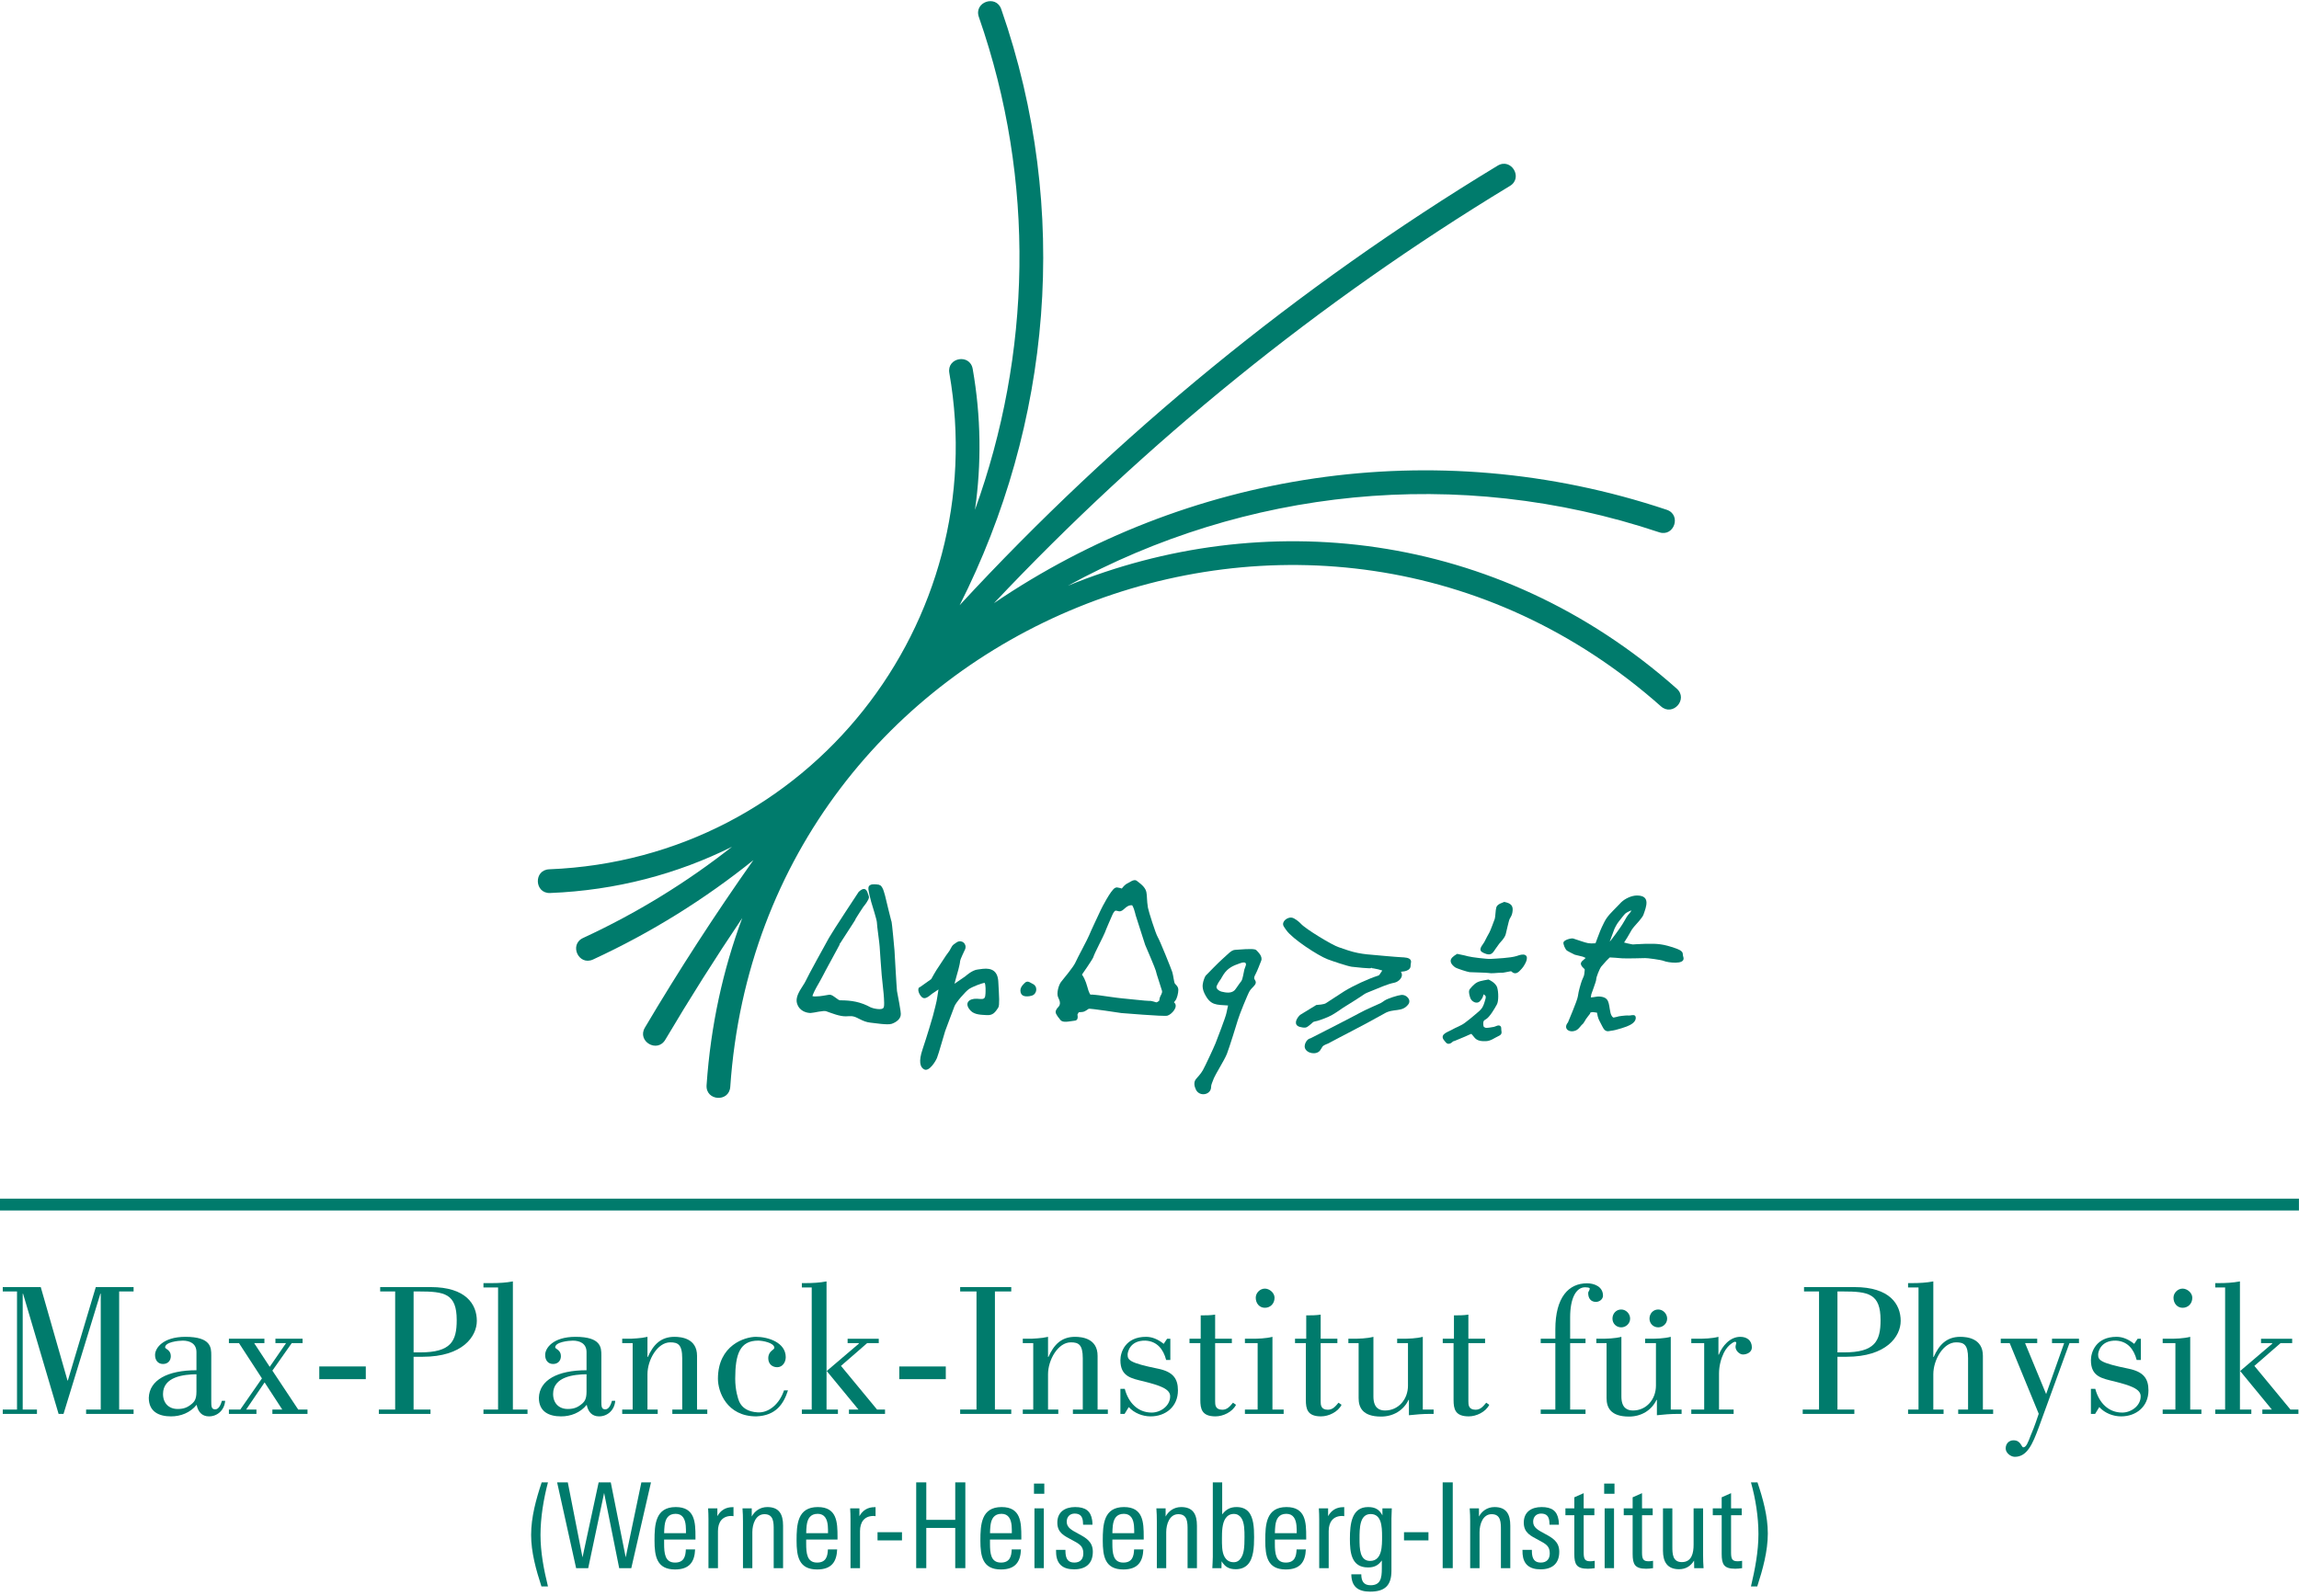 <?xml version="1.0" encoding="UTF-8" standalone="no"?>
<!-- Created with Inkscape (http://www.inkscape.org/) -->

<svg
   xmlns:dc="http://purl.org/dc/elements/1.1/"
   xmlns:cc="http://creativecommons.org/ns#"
   xmlns:rdf="http://www.w3.org/1999/02/22-rdf-syntax-ns#"
   xmlns:svg="http://www.w3.org/2000/svg"
   xmlns="http://www.w3.org/2000/svg"
   xmlns:sodipodi="http://sodipodi.sourceforge.net/DTD/sodipodi-0.dtd"
   xmlns:inkscape="http://www.inkscape.org/namespaces/inkscape"
   id="svg2"
   version="1.1"
   inkscape:version="0.48.4 r9939"
   width="255.118"
   height="177.165"
   xml:space="preserve"
   sodipodi:docname="MPP-Logo.pdf"><defs
     id="defs6"><clipPath
       clipPathUnits="userSpaceOnUse"
       id="clipPath18"><path
         d="m 0,142.243 204.089,0 0,-141.846 -204.089,0 0,141.846 z"
         clip-rule="evenodd"
         id="path20" /></clipPath></defs><sodipodi:namedview
     pagecolor="#ffffff"
     bordercolor="#666666"
     borderopacity="1"
     objecttolerance="10"
     gridtolerance="10"
     guidetolerance="10"
     inkscape:pageopacity="0"
     inkscape:pageshadow="2"
     inkscape:window-width="649"
     inkscape:window-height="480"
     id="namedview4"
     showgrid="false"
     inkscape:zoom="1.332089"
     inkscape:cx="127.55905"
     inkscape:cy="88.582672"
     inkscape:window-x="80"
     inkscape:window-y="36"
     inkscape:window-maximized="0"
     inkscape:current-layer="g10" /><g
     id="g10"
     inkscape:groupmode="layer"
     inkscape:label="MPP-Logo"
     transform="matrix(1.25,0,0,-1.25,0,177.165)"><g
       id="g12"><g
         id="g14"><g
           id="g16"
           clip-path="url(#clipPath18)"><g
             id="g22"><g
               id="g24"
               transform="translate(47.15,10.1)"><path
                 d="M 1.496,-9.242 C 1.128,-7.755 0.833,-6.206 0.833,-4.668 0.833,-3.13 1.107,-1.476 1.496,0 L 0.939,0 C 0.443,-1.487 0,-3.088 0,-4.668 0,-6.206 0.443,-7.787 0.917,-9.242 l 0.579,0 z"
                 style="fill:#007b6c;fill-opacity:1;fill-rule:nonzero;stroke:none"
                 id="path26" /></g></g><g
             id="g28"><g
               id="g30"
               transform="translate(49.458,10.1)"><path
                 d="M 8.334,0 7.48,0 6.09,-6.659 4.763,0 3.688,0 2.255,-6.659 0.948,0 0,0 l 1.687,-7.618 1.074,0 1.412,6.679 1.338,-6.679 1.074,0 L 8.334,0 z"
                 style="fill:#007b6c;fill-opacity:1;fill-rule:nonzero;stroke:none"
                 id="path32" /></g></g><g
             id="g34"><g
               id="g36"
               transform="translate(58.105,7.907)"><path
                 d="m 3.635,-2.886 0,0.242 C 3.635,-1.358 3.593,0 1.886,0 0.074,0 0,-1.558 0,-2.981 c 0,-1.391 0.2,-2.561 1.822,-2.561 1.297,0 1.739,0.696 1.781,1.782 l -0.822,0 c -0.021,-0.622 -0.168,-1.17 -0.959,-1.17 -0.895,0 -0.969,0.811 -0.969,1.685 l 0,0.359 2.781,0 z m -0.843,0.569 -1.938,0 c 0,0.242 0.021,0.464 0.042,0.685 0.074,0.589 0.316,1.032 0.981,1.032 0.632,0 0.842,-0.495 0.894,-1.043 C 2.792,-1.875 2.792,-2.096 2.792,-2.317 z"
                 style="fill:#007b6c;fill-opacity:1;fill-rule:evenodd;stroke:none"
                 id="path38" /></g></g><g
             id="g40"><g
               id="g42"
               transform="translate(62.862,7.898)"><path
                 d="m 2.255,-0.801 0,0.801 C 2.234,0 2.192,0 2.171,0 1.57,0 1.107,-0.275 0.822,-0.801 l 0,0.695 -0.822,0 c 0.021,-0.232 0.032,-0.727 0.032,-0.97 l 0,-4.34 0.843,0 0,3.287 c 0,0.78 0.368,1.348 1.201,1.348 0.064,0 0.115,-0.01 0.179,-0.02 z"
                 style="fill:#007b6c;fill-opacity:1;fill-rule:evenodd;stroke:none"
                 id="path44" /></g></g><g
             id="g46"><g
               id="g48"
               transform="translate(65.915,7.907)"><path
                 d="m 3.603,-5.425 0,3.772 C 3.603,-0.653 3.266,0 2.202,0 1.527,0 1.054,-0.4 0.821,-0.842 l 0,0.727 -0.821,0 c 0.031,-0.391 0.042,-0.769 0.042,-1.159 l 0,-4.151 0.832,0 0,3.192 c 0,0.717 0.295,1.601 1.075,1.601 0.832,0 0.821,-0.758 0.821,-1.401 l 0,-3.392 0.833,0 z"
                 style="fill:#007b6c;fill-opacity:1;fill-rule:evenodd;stroke:none"
                 id="path50" /></g></g><g
             id="g52"><g
               id="g54"
               transform="translate(70.716,7.907)"><path
                 d="m 3.635,-2.886 0,0.242 C 3.635,-1.358 3.593,0 1.886,0 0.073,0 0,-1.558 0,-2.981 c 0,-1.391 0.2,-2.561 1.822,-2.561 1.296,0 1.738,0.696 1.781,1.782 l -0.822,0 c -0.021,-0.622 -0.169,-1.17 -0.959,-1.17 -0.895,0 -0.969,0.811 -0.969,1.685 l 0,0.359 2.781,0 z m -0.843,0.569 -1.938,0 c 0,0.242 0.021,0.464 0.042,0.685 0.073,0.589 0.315,1.032 0.98,1.032 0.633,0 0.843,-0.495 0.895,-1.043 C 2.792,-1.875 2.792,-2.096 2.792,-2.317 z"
                 style="fill:#007b6c;fill-opacity:1;fill-rule:evenodd;stroke:none"
                 id="path56" /></g></g><g
             id="g58"><g
               id="g60"
               transform="translate(75.473,7.898)"><path
                 d="m 2.255,-0.801 0,0.801 C 2.233,0 2.191,0 2.171,0 1.57,0 1.106,-0.275 0.822,-0.801 l 0,0.695 -0.822,0 c 0.021,-0.232 0.031,-0.727 0.031,-0.97 l 0,-4.34 0.844,0 0,3.287 c 0,0.78 0.368,1.348 1.2,1.348 0.064,0 0.116,-0.01 0.18,-0.02 z"
                 style="fill:#007b6c;fill-opacity:1;fill-rule:evenodd;stroke:none"
                 id="path62" /></g></g><g
             id="g64"><g
               id="g66"
               transform="translate(77.903,5.674)"><path
                 d="M 2.171,-0.727 2.171,0 0,0 l 0,-0.727 2.171,0 z"
                 style="fill:#007b6c;fill-opacity:1;fill-rule:nonzero;stroke:none"
                 id="path68" /></g></g><g
             id="g70"><g
               id="g72"
               transform="translate(81.336,10.1)"><path
                 d="m 4.362,-7.618 0,7.618 -0.896,0 0,-3.33 -2.57,0 0,3.33 L 0,0 l 0,-7.618 0.895,0 0,3.572 2.57,0 0,-3.572 0.896,0 z"
                 style="fill:#007b6c;fill-opacity:1;fill-rule:nonzero;stroke:none"
                 id="path74" /></g></g><g
             id="g76"><g
               id="g78"
               transform="translate(87.034,7.907)"><path
                 d="m 3.635,-2.886 0,0.242 C 3.635,-1.358 3.593,0 1.886,0 0.074,0 0,-1.558 0,-2.981 c 0,-1.391 0.2,-2.561 1.823,-2.561 1.296,0 1.738,0.696 1.78,1.782 l -0.822,0 c -0.021,-0.622 -0.168,-1.17 -0.958,-1.17 -0.896,0 -0.97,0.811 -0.97,1.685 l 0,0.359 2.781,0 z m -0.843,0.569 -1.938,0 c 0,0.242 0.021,0.464 0.042,0.685 0.074,0.589 0.316,1.032 0.981,1.032 0.632,0 0.843,-0.495 0.895,-1.043 C 2.792,-1.875 2.792,-2.096 2.792,-2.317 z"
                 style="fill:#007b6c;fill-opacity:1;fill-rule:evenodd;stroke:none"
                 id="path80" /></g></g><g
             id="g82"><g
               id="g84"
               transform="translate(91.792,9.993)"><path
                 d="M 0.916,-0.905 0.916,0 0,0 l 0,-0.905 0.916,0 z m -0.042,-6.606 0,5.31 -0.832,0 0,-5.31 0.832,0 z"
                 style="fill:#007b6c;fill-opacity:1;fill-rule:evenodd;stroke:none"
                 id="path86" /></g></g><g
             id="g88"><g
               id="g90"
               transform="translate(93.75,7.907)"><path
                 d="m 3.266,-3.971 c 0,0.895 -0.601,1.232 -1.264,1.59 -0.601,0.328 -1.054,0.548 -1.054,1.076 0,0.431 0.273,0.726 0.706,0.726 0.506,0 0.674,-0.273 0.727,-0.653 0.011,-0.106 0.021,-0.222 0.021,-0.337 l 0.832,0 c 0,0.147 -0.011,0.295 -0.031,0.421 C 3.076,-0.347 2.612,0 1.696,0 0.801,0 0.115,-0.431 0.115,-1.38 c 0,-0.917 0.622,-1.179 1.35,-1.57 0.61,-0.326 0.958,-0.516 0.958,-1.158 0,-0.517 -0.273,-0.822 -0.801,-0.822 -0.548,0 -0.737,0.327 -0.779,0.833 -0.011,0.084 -0.011,0.199 -0.011,0.295 L 0,-3.802 c 0,-0.138 0,-0.275 0.011,-0.37 0.073,-0.906 0.601,-1.359 1.591,-1.359 1.022,0 1.664,0.495 1.664,1.56 z"
                 style="fill:#007b6c;fill-opacity:1;fill-rule:nonzero;stroke:none"
                 id="path92" /></g></g><g
             id="g94"><g
               id="g96"
               transform="translate(97.898,7.907)"><path
                 d="m 3.636,-2.886 0,0.242 C 3.636,-1.358 3.593,0 1.887,0 0.074,0 0,-1.558 0,-2.981 c 0,-1.391 0.2,-2.561 1.823,-2.561 1.296,0 1.738,0.696 1.78,1.782 l -0.821,0 c -0.021,-0.622 -0.169,-1.17 -0.959,-1.17 -0.895,0 -0.97,0.811 -0.97,1.685 l 0,0.359 2.783,0 z m -0.844,0.569 -1.939,0 c 0,0.242 0.021,0.464 0.042,0.685 0.074,0.589 0.316,1.032 0.981,1.032 0.632,0 0.843,-0.495 0.895,-1.043 0.021,-0.232 0.021,-0.453 0.021,-0.674 z"
                 style="fill:#007b6c;fill-opacity:1;fill-rule:evenodd;stroke:none"
                 id="path98" /></g></g><g
             id="g100"><g
               id="g102"
               transform="translate(102.657,7.907)"><path
                 d="m 3.602,-5.425 0,3.772 C 3.602,-0.653 3.265,0 2.202,0 1.527,0 1.053,-0.4 0.821,-0.842 l 0,0.727 -0.821,0 c 0.031,-0.391 0.042,-0.769 0.042,-1.159 l 0,-4.151 0.832,0 0,3.192 c 0,0.717 0.295,1.601 1.075,1.601 0.832,0 0.821,-0.758 0.821,-1.401 l 0,-3.392 0.832,0 z"
                 style="fill:#007b6c;fill-opacity:1;fill-rule:evenodd;stroke:none"
                 id="path104" /></g></g><g
             id="g106"><g
               id="g108"
               transform="translate(107.625,10.1)"><path
                 d="m 3.709,-4.868 c 0,0.864 -0.052,1.759 -0.506,2.265 -0.231,0.253 -0.568,0.41 -1.053,0.41 -0.527,0 -0.927,-0.189 -1.275,-0.653 l 0,2.846 -0.833,0 0,-6.607 C 0.042,-6.86 0.011,-7.366 0,-7.618 l 0.812,0 0.011,0.611 c 0.305,-0.495 0.653,-0.706 1.254,-0.706 0.484,0 0.811,0.158 1.053,0.4 0.527,0.537 0.579,1.56 0.579,2.445 z m -0.853,0.01 c 0,-0.885 -0.042,-1.432 -0.295,-1.834 -0.148,-0.231 -0.337,-0.399 -0.664,-0.399 -0.432,0 -0.674,0.221 -0.832,0.516 -0.222,0.421 -0.211,1.042 -0.211,1.59 0,0.59 0.011,1.36 0.327,1.802 0.157,0.222 0.39,0.38 0.727,0.38 0.316,0 0.516,-0.148 0.664,-0.358 0.284,-0.412 0.284,-1.138 0.284,-1.697 z"
                 style="fill:#007b6c;fill-opacity:1;fill-rule:evenodd;stroke:none"
                 id="path110" /></g></g><g
             id="g112"><g
               id="g114"
               transform="translate(112.324,7.907)"><path
                 d="m 3.634,-2.886 0,0.242 C 3.634,-1.358 3.592,0 1.885,0 0.073,0 0,-1.558 0,-2.981 c 0,-1.391 0.2,-2.561 1.822,-2.561 1.296,0 1.738,0.696 1.781,1.782 l -0.822,0 C 2.76,-4.382 2.612,-4.93 1.822,-4.93 c -0.896,0 -0.969,0.811 -0.969,1.685 l 0,0.359 2.781,0 z m -0.842,0.569 -1.939,0 c 0,0.242 0.021,0.464 0.042,0.685 0.074,0.589 0.317,1.032 0.98,1.032 0.632,0 0.842,-0.495 0.895,-1.043 0.022,-0.232 0.022,-0.453 0.022,-0.674 z"
                 style="fill:#007b6c;fill-opacity:1;fill-rule:evenodd;stroke:none"
                 id="path116" /></g></g><g
             id="g118"><g
               id="g120"
               transform="translate(117.08,7.898)"><path
                 d="M 2.255,-0.801 2.255,0 C 2.234,0 2.192,0 2.171,0 1.571,0 1.107,-0.275 0.823,-0.801 l 0,0.695 -0.823,0 c 0.022,-0.232 0.033,-0.727 0.033,-0.97 l 0,-4.34 0.842,0 0,3.287 c 0,0.78 0.369,1.348 1.202,1.348 0.062,0 0.115,-0.01 0.178,-0.02 z"
                 style="fill:#007b6c;fill-opacity:1;fill-rule:evenodd;stroke:none"
                 id="path122" /></g></g><g
             id="g124"><g
               id="g126"
               transform="translate(119.838,7.907)"><path
                 d="m 3.719,-0.115 -0.832,0 0,-0.622 C 2.613,-0.22 2.254,0 1.612,0 0.168,0 0,-1.474 0,-2.823 c 0,-1.181 0.115,-2.539 1.602,-2.539 0.548,0 0.905,0.168 1.232,0.621 0,-0.115 0,-0.726 0,-0.726 0,-0.854 -0.116,-1.476 -1.001,-1.476 -0.632,0 -0.822,0.4 -0.822,0.97 l -0.885,0 c 0.011,-1.076 0.579,-1.538 1.665,-1.538 1.317,0 1.897,0.547 1.897,1.854 l 0,4.656 c 0,0.295 0.031,0.601 0.031,0.886 z M 2.855,-2.601 c 0,-0.801 0.032,-2.182 -1.064,-2.182 -0.917,0 -0.937,1.085 -0.937,1.96 0,0.959 0.01,2.202 0.99,2.202 0.958,0 1.011,-1.095 1.011,-1.98 z"
                 style="fill:#007b6c;fill-opacity:1;fill-rule:evenodd;stroke:none"
                 id="path128" /></g></g><g
             id="g130"><g
               id="g132"
               transform="translate(124.641,5.674)"><path
                 d="M 2.17,-0.727 2.17,0 0,0 l 0,-0.727 2.17,0 z"
                 style="fill:#007b6c;fill-opacity:1;fill-rule:nonzero;stroke:none"
                 id="path134" /></g></g><g
             id="g136"><g
               id="g138"
               transform="translate(128.074,10.1)"><path
                 d="M 0.895,-7.618 0.895,0 0,0 l 0,-7.618 0.895,0 z"
                 style="fill:#007b6c;fill-opacity:1;fill-rule:nonzero;stroke:none"
                 id="path140" /></g></g><g
             id="g142"><g
               id="g144"
               transform="translate(130.473,7.907)"><path
                 d="m 3.604,-5.425 0,3.772 C 3.604,-0.653 3.267,0 2.202,0 1.527,0 1.054,-0.4 0.822,-0.842 l 0,0.727 -0.822,0 c 0.031,-0.391 0.042,-0.769 0.042,-1.159 l 0,-4.151 0.832,0 0,3.192 c 0,0.717 0.296,1.601 1.075,1.601 0.832,0 0.822,-0.758 0.822,-1.401 l 0,-3.392 0.833,0 z"
                 style="fill:#007b6c;fill-opacity:1;fill-rule:evenodd;stroke:none"
                 id="path146" /></g></g><g
             id="g148"><g
               id="g150"
               transform="translate(135.158,7.907)"><path
                 d="m 3.266,-3.971 c 0,0.895 -0.6,1.232 -1.264,1.59 -0.601,0.328 -1.054,0.548 -1.054,1.076 0,0.431 0.274,0.726 0.706,0.726 0.506,0 0.675,-0.273 0.727,-0.653 0.01,-0.106 0.021,-0.222 0.021,-0.337 l 0.833,0 c 0,0.147 -0.011,0.295 -0.032,0.421 C 3.077,-0.347 2.613,0 1.696,0 0.8,0 0.116,-0.431 0.116,-1.38 c 0,-0.917 0.622,-1.179 1.348,-1.57 0.612,-0.326 0.959,-0.516 0.959,-1.158 0,-0.517 -0.274,-0.822 -0.8,-0.822 -0.548,0 -0.738,0.327 -0.781,0.833 -0.009,0.084 -0.009,0.199 -0.009,0.295 l -0.833,0 c 0,-0.138 0,-0.275 0.01,-0.37 0.075,-0.906 0.601,-1.359 1.591,-1.359 1.023,0 1.665,0.495 1.665,1.56 z"
                 style="fill:#007b6c;fill-opacity:1;fill-rule:nonzero;stroke:none"
                 id="path152" /></g></g><g
             id="g154"><g
               id="g156"
               transform="translate(138.97,9.141)"><path
                 d="m 2.602,-6.659 0,0.653 C 2.465,-6.028 2.339,-6.048 2.223,-6.048 1.77,-6.048 1.622,-5.901 1.622,-5.3 l 0,3.34 0.948,0 0,0.611 -0.948,0 0,1.349 -0.832,-0.369 0,-0.98 -0.79,0 0,-0.611 0.79,0 0,-3.435 c 0,-0.928 0.2,-1.317 1.201,-1.317 0.2,0 0.41,0.021 0.611,0.053 z"
                 style="fill:#007b6c;fill-opacity:1;fill-rule:nonzero;stroke:none"
                 id="path158" /></g></g><g
             id="g160"><g
               id="g162"
               transform="translate(142.411,9.993)"><path
                 d="M 0.916,-0.905 0.916,0 0,0 l 0,-0.905 0.916,0 z m -0.041,-6.606 0,5.31 -0.833,0 0,-5.31 0.833,0 z"
                 style="fill:#007b6c;fill-opacity:1;fill-rule:evenodd;stroke:none"
                 id="path164" /></g></g><g
             id="g166"><g
               id="g168"
               transform="translate(144.148,9.141)"><path
                 d="m 2.602,-6.659 0,0.653 C 2.466,-6.028 2.339,-6.048 2.223,-6.048 c -0.453,0 -0.6,0.147 -0.6,0.748 l 0,3.34 0.948,0 0,0.611 -0.948,0 0,1.349 -0.833,-0.369 0,-0.98 -0.79,0 0,-0.611 0.79,0 0,-3.435 c 0,-0.928 0.2,-1.317 1.201,-1.317 0.2,0 0.411,0.021 0.611,0.053 z"
                 style="fill:#007b6c;fill-opacity:1;fill-rule:nonzero;stroke:none"
                 id="path170" /></g></g><g
             id="g172"><g
               id="g174"
               transform="translate(147.631,7.792)"><path
                 d="m 3.604,-5.31 c -0.032,0.389 -0.042,0.769 -0.042,1.169 l 0,4.141 -0.843,0 0,-3.225 c 0,-0.715 -0.148,-1.548 -1.043,-1.548 -0.833,0 -0.843,0.758 -0.843,1.381 L 0.833,0 0,0 0,-3.762 c 0,-0.979 0.38,-1.643 1.423,-1.643 0.601,0 1.032,0.273 1.338,0.768 l 0.011,-0.673 0.832,0 z"
                 style="fill:#007b6c;fill-opacity:1;fill-rule:nonzero;stroke:none"
                 id="path176" /></g></g><g
             id="g178"><g
               id="g180"
               transform="translate(152.053,9.141)"><path
                 d="m 2.603,-6.659 0,0.653 c -0.138,-0.022 -0.264,-0.042 -0.38,-0.042 -0.453,0 -0.6,0.147 -0.6,0.748 l 0,3.34 0.947,0 0,0.611 -0.947,0 0,1.349 -0.833,-0.369 0,-0.98 -0.79,0 0,-0.611 0.79,0 0,-3.435 c 0,-0.928 0.2,-1.317 1.201,-1.317 0.2,0 0.411,0.021 0.612,0.053 z"
                 style="fill:#007b6c;fill-opacity:1;fill-rule:nonzero;stroke:none"
                 id="path182" /></g></g><g
             id="g184"><g
               id="g186"
               transform="translate(155.442,10.1)"><path
                 d="M 1.496,-4.542 C 1.496,-3.003 1.064,-1.445 0.579,0 0.579,0 0.01,-0.011 0,0 0.411,-1.465 0.664,-3.067 0.664,-4.584 0.664,-6.143 0.358,-7.724 0,-9.242 l 0.558,0 c 0.485,1.498 0.938,3.12 0.938,4.7 z"
                 style="fill:#007b6c;fill-opacity:1;fill-rule:nonzero;stroke:none"
                 id="path188" /></g></g><g
             id="g190"><g
               id="g192"
               transform="translate(0.246,27.44)"><path
                 d="m 1.265,-0.388 0,-10.485 -1.265,0 0,-0.388 3.035,0 0,0.388 -1.265,0 0,10.283 0.033,0 3.153,-10.671 0.438,0 3.27,10.671 0.034,0 0,-10.283 -1.299,0 0,-0.388 4.215,0 0,0.388 -1.281,0 0,10.485 1.281,0 0,0.388 -3.355,0 -2.479,-8.294 -0.033,0 L 3.372,0 0,0 l 0,-0.388 1.265,0 z"
                 style="fill:#007b6c;fill-opacity:1;fill-rule:nonzero;stroke:none"
                 id="path194" /></g></g><g
             id="g196"><g
               id="g198"
               transform="translate(13.209,23.023)"><path
                 d="M 6.49,-5.681 C 6.405,-5.968 6.237,-6.44 5.9,-6.44 c -0.354,0 -0.354,0.27 -0.354,0.775 l 0,4.023 c 0,0.669 0,1.642 -2.292,1.642 -2.007,0 -2.698,-1.006 -2.698,-1.609 0,-0.468 0.253,-0.802 0.708,-0.802 0.422,0 0.691,0.285 0.691,0.703 0,0.551 -0.506,0.635 -0.506,0.769 0,0.484 1.197,0.602 1.568,0.602 0.59,0 1.214,-0.235 1.214,-1.021 l 0,-1.609 C 1.652,-2.967 0.051,-3.844 0,-5.412 c 0,-1.247 0.91,-1.652 1.972,-1.652 0.86,0 1.703,0.32 2.276,1.028 0.118,-0.623 0.472,-1.028 1.096,-1.028 0.775,0 1.382,0.59 1.433,1.383 l -0.286,0 z m -2.259,0.792 c 0,-0.708 -0.236,-0.894 -0.371,-1.028 -0.404,-0.355 -0.759,-0.49 -1.298,-0.49 -0.775,0 -1.299,0.506 -1.299,1.332 0,1.551 1.872,1.737 2.968,1.753 l 0,-1.567 z"
                 style="fill:#007b6c;fill-opacity:1;fill-rule:evenodd;stroke:none"
                 id="path200" /></g></g><g
             id="g202"><g
               id="g204"
               transform="translate(20.321,22.854)"><path
                 d="m 2.444,-6.287 -0.911,0 1.636,2.41 1.567,-2.41 -0.876,0 0,-0.388 3.118,0 0,0.388 -0.826,0 -2.292,3.455 1.719,2.444 0.961,0 0,0.388 -2.41,0 0,-0.388 0.944,0 -1.45,-2.107 -1.382,2.107 0.91,0 0,0.388 L 0,0 l 0,-0.388 0.894,0 2.039,-3.135 -1.922,-2.764 -1.011,0 0,-0.388 2.444,0 0,0.388 z"
                 style="fill:#007b6c;fill-opacity:1;fill-rule:evenodd;stroke:none"
                 id="path206" /></g></g><g
             id="g208"><g
               id="g210"
               transform="translate(28.344,20.393)"><path
                 d="M 4.13,-1.129 4.13,0 0,0 l 0,-1.129 4.13,0 z"
                 style="fill:#007b6c;fill-opacity:1;fill-rule:nonzero;stroke:none"
                 id="path212" /></g></g><g
             id="g214"><g
               id="g216"
               transform="translate(33.632,27.44)"><path
                 d="m 0.118,-0.388 1.331,0 0,-10.485 -1.449,0 0,-0.388 4.585,0 0,0.388 -1.5,0 0,4.686 0.81,0 c 3.54,0 4.804,1.804 4.804,3.186 C 8.698,-1.518 7.721,0 4.603,0 l -4.484,0 0,-0.388 z m 2.967,0 0.472,0 c 2.276,0 3.356,-0.186 3.356,-2.546 0,-1.871 -0.506,-2.865 -3.254,-2.865 l -0.573,0 0,5.411 z"
                 style="fill:#007b6c;fill-opacity:1;fill-rule:evenodd;stroke:none"
                 id="path218" /></g></g><g
             id="g220"><g
               id="g222"
               transform="translate(42.919,27.945)"><path
                 d="m 3.911,-11.766 0,0.388 -1.299,0 0,11.378 C 2.006,-0.118 1.349,-0.152 0.725,-0.152 l -0.725,0 0,-0.388 1.298,0 0,-10.838 -1.298,0 0,-0.388 3.911,0 z"
                 style="fill:#007b6c;fill-opacity:1;fill-rule:nonzero;stroke:none"
                 id="path224" /></g></g><g
             id="g226"><g
               id="g228"
               transform="translate(47.839,23.023)"><path
                 d="M 6.49,-5.681 C 6.406,-5.968 6.237,-6.44 5.9,-6.44 c -0.354,0 -0.354,0.27 -0.354,0.775 l 0,4.023 c 0,0.669 0,1.642 -2.292,1.642 -2.007,0 -2.697,-1.006 -2.697,-1.609 0,-0.468 0.253,-0.802 0.707,-0.802 0.422,0 0.691,0.285 0.691,0.703 0,0.551 -0.506,0.635 -0.506,0.769 0,0.484 1.197,0.602 1.568,0.602 0.59,0 1.214,-0.235 1.214,-1.021 l 0,-1.609 C 1.652,-2.967 0.051,-3.844 0,-5.412 c 0,-1.247 0.91,-1.652 1.973,-1.652 0.859,0 1.702,0.32 2.275,1.028 0.118,-0.623 0.472,-1.028 1.096,-1.028 0.775,0 1.383,0.59 1.433,1.383 l -0.286,0 z m -2.259,0.792 c 0,-0.708 -0.236,-0.894 -0.371,-1.028 -0.404,-0.355 -0.759,-0.49 -1.298,-0.49 -0.775,0 -1.299,0.506 -1.299,1.332 0,1.551 1.872,1.737 2.968,1.753 l 0,-1.567 z"
                 style="fill:#007b6c;fill-opacity:1;fill-rule:evenodd;stroke:none"
                 id="path230" /></g></g><g
             id="g232"><g
               id="g234"
               transform="translate(55.237,23.023)"><path
                 d="m 0.928,-6.456 -0.928,0 0,-0.388 3.152,0 0,0.388 -0.91,0 0,3.134 c 0,1.265 0.877,2.832 2.023,2.832 0.674,0 1.062,-0.184 1.062,-1.416 l 0,-4.55 -0.877,0 0,-0.388 3.103,0 0,0.388 -0.91,0 0,4.77 C 6.643,-0.135 5.243,0 4.636,0 3.405,0 2.748,-0.725 2.276,-1.788 l -0.034,0 0,1.788 C 1.938,-0.068 1.618,-0.119 1.298,-0.135 0.995,-0.169 0.675,-0.169 0.354,-0.169 l -0.354,0 0,-0.388 0.928,0 0,-5.899 z"
                 style="fill:#007b6c;fill-opacity:1;fill-rule:nonzero;stroke:none"
                 id="path236" /></g></g><g
             id="g238"><g
               id="g240"
               transform="translate(63.735,23.023)"><path
                 d="M 5.866,-4.754 C 5.461,-5.968 4.518,-6.76 3.54,-6.709 c -0.877,0.05 -1.399,0.404 -1.652,0.961 -0.102,0.235 -0.354,1.01 -0.354,2.022 0,2.208 0.422,3.389 2.04,3.389 0.371,0 1.433,-0.186 1.433,-0.641 0,-0.186 -0.539,-0.27 -0.539,-0.928 0,-0.488 0.337,-0.792 0.792,-0.792 0.473,0 0.759,0.439 0.759,0.894 C 6.018,-0.506 4.467,0 3.371,0 2.41,0 0,-0.725 0,-3.726 c 0,-1.163 0.792,-3.338 3.404,-3.338 1.754,0.067 2.428,1.112 2.815,2.31 l -0.353,0 z"
                 style="fill:#007b6c;fill-opacity:1;fill-rule:evenodd;stroke:none"
                 id="path242" /></g></g><g
             id="g244"><g
               id="g246"
               transform="translate(71.185,27.945)"><path
                 d="m 5.057,-5.479 0,-0.05 -2.849,-2.428 2.816,-3.421 -0.843,0 0,-0.388 3.202,0 0,0.388 -0.708,0 -3.202,3.876 2.326,2.023 1.028,0 0,0.388 -2.765,0 0,-0.388 0.994,0 z m -1.855,-6.287 0,0.388 -1.011,0 0,11.378 C 1.584,-0.118 0.927,-0.152 0.303,-0.152 l -0.303,0 0,-0.388 0.876,0 0,-10.838 -0.876,0 0,-0.388 3.202,0 z"
                 style="fill:#007b6c;fill-opacity:1;fill-rule:evenodd;stroke:none"
                 id="path248" /></g></g><g
             id="g250"><g
               id="g252"
               transform="translate(79.833,20.393)"><path
                 d="M 4.13,-1.129 4.13,0 0,0 l 0,-1.129 4.13,0 z"
                 style="fill:#007b6c;fill-opacity:1;fill-rule:nonzero;stroke:none"
                 id="path254" /></g></g><g
             id="g256"><g
               id="g258"
               transform="translate(85.239,27.44)"><path
                 d="m 4.535,-10.873 -1.45,0 0,10.485 1.45,0 0,0.388 L 0,0 l 0,-0.388 1.45,0 0,-10.485 -1.45,0 0,-0.388 4.535,0 0,0.388 z"
                 style="fill:#007b6c;fill-opacity:1;fill-rule:nonzero;stroke:none"
                 id="path260" /></g></g><g
             id="g262"><g
               id="g264"
               transform="translate(90.798,23.023)"><path
                 d="m 0.928,-6.456 -0.928,0 0,-0.388 3.152,0 0,0.388 -0.91,0 0,3.134 c 0,1.265 0.877,2.832 2.022,2.832 0.675,0 1.062,-0.184 1.062,-1.416 l 0,-4.55 -0.877,0 0,-0.388 3.103,0 0,0.388 -0.911,0 0,4.77 C 6.642,-0.135 5.243,0 4.636,0 3.405,0 2.748,-0.725 2.276,-1.788 l -0.034,0 0,1.788 C 1.938,-0.068 1.618,-0.119 1.298,-0.135 0.995,-0.169 0.675,-0.169 0.354,-0.169 l -0.354,0 0,-0.388 0.928,0 0,-5.899 z"
                 style="fill:#007b6c;fill-opacity:1;fill-rule:nonzero;stroke:none"
                 id="path266" /></g></g><g
             id="g268"><g
               id="g270"
               transform="translate(99.464,23.023)"><path
                 d="M 4.147,-0.169 3.844,-0.624 C 3.322,-0.203 2.799,0 2.276,0 0.439,0 0,-1.366 0,-2.074 0,-3.54 0.978,-3.692 2.091,-3.961 c 1.398,-0.355 2.326,-0.659 2.326,-1.316 0,-0.877 -0.877,-1.449 -1.636,-1.449 -1.247,0 -2.073,0.893 -2.393,2.106 l -0.388,0 0,-2.224 0.371,0 0.371,0.606 c 0.489,-0.539 1.231,-0.826 1.939,-0.826 1.331,0 2.427,0.859 2.427,2.31 0,1.062 -0.455,1.652 -1.753,1.922 -2.579,0.522 -2.714,0.775 -2.714,1.264 0,0.202 0.202,1.264 1.585,1.231 1.011,-0.051 1.584,-0.743 1.837,-1.72 l 0.371,0 0,1.888 -0.287,0 z"
                 style="fill:#007b6c;fill-opacity:1;fill-rule:nonzero;stroke:none"
                 id="path272" /></g></g><g
             id="g274"><g
               id="g276"
               transform="translate(105.598,24.995)"><path
                 d="m 0,-2.529 0.961,0 0,-5.04 c 0,-0.81 0.135,-1.467 1.349,-1.467 0.674,0 1.501,0.388 1.82,1.028 l -0.27,0.186 c -0.269,-0.32 -0.506,-0.624 -0.944,-0.624 -0.64,0 -0.64,0.455 -0.64,0.759 l 0,5.158 1.484,0 0,0.388 -1.484,0 0,2.141 C 1.854,-0.067 1.433,-0.067 0.995,-0.067 l 0,-2.074 -0.995,0 0,-0.388 z"
                 style="fill:#007b6c;fill-opacity:1;fill-rule:nonzero;stroke:none"
                 id="path278" /></g></g><g
             id="g280"><g
               id="g282"
               transform="translate(110.518,27.305)"><path
                 d="m 3.439,-11.126 0,0.388 -0.995,0 0,6.456 C 1.838,-4.434 1.181,-4.451 0.557,-4.451 l -0.557,0 0,-0.388 1.13,0 0,-5.899 -1.13,0 0,-0.388 3.439,0 z M 0.961,-0.81 c 0,-0.489 0.32,-0.893 0.809,-0.893 0.49,0 0.86,0.371 0.86,0.893 C 2.63,-0.371 2.175,0 1.77,0 1.349,0 0.961,-0.371 0.961,-0.81 z"
                 style="fill:#007b6c;fill-opacity:1;fill-rule:evenodd;stroke:none"
                 id="path284" /></g></g><g
             id="g286"><g
               id="g288"
               transform="translate(114.966,24.995)"><path
                 d="m 0,-2.529 0.961,0 0,-5.04 c 0,-0.81 0.135,-1.467 1.349,-1.467 0.675,0 1.501,0.388 1.821,1.028 l -0.27,0.186 c -0.27,-0.32 -0.506,-0.624 -0.945,-0.624 -0.639,0 -0.639,0.455 -0.639,0.759 l 0,5.158 1.483,0 0,0.388 -1.483,0 0,2.141 C 1.855,-0.067 1.433,-0.067 0.995,-0.067 l 0,-2.074 -0.995,0 0,-0.388 z"
                 style="fill:#007b6c;fill-opacity:1;fill-rule:nonzero;stroke:none"
                 id="path290" /></g></g><g
             id="g292"><g
               id="g294"
               transform="translate(119.702,23.023)"><path
                 d="m 7.568,-6.456 -0.961,0 0,6.456 C 6,-0.152 5.343,-0.169 4.719,-0.169 l -0.387,0 0,-0.388 0.96,0 0,-3.775 c 0,-1.214 -0.842,-2.209 -2.04,-2.209 -0.505,0 -1.028,0.219 -1.028,1.248 L 2.224,0 C 1.618,-0.152 0.96,-0.169 0.336,-0.169 l -0.336,0 0,-0.388 0.91,0 0,-4.889 c 0,-0.808 0.337,-1.635 1.989,-1.635 1.096,0 2.006,0.557 2.444,1.484 l 0.033,0 0,-1.365 c 0.608,0.067 1.231,0.118 1.838,0.118 l 0.354,0 0,0.388 z"
                 style="fill:#007b6c;fill-opacity:1;fill-rule:nonzero;stroke:none"
                 id="path296" /></g></g><g
             id="g298"><g
               id="g300"
               transform="translate(128.08,24.995)"><path
                 d="m 0,-2.529 0.961,0 0,-5.04 c 0,-0.81 0.135,-1.467 1.349,-1.467 0.675,0 1.5,0.388 1.82,1.028 l -0.269,0.186 c -0.27,-0.32 -0.506,-0.624 -0.945,-0.624 -0.64,0 -0.64,0.455 -0.64,0.759 l 0,5.158 1.483,0 0,0.388 -1.483,0 0,2.141 C 1.855,-0.067 1.433,-0.067 0.995,-0.067 l 0,-2.074 -0.995,0 0,-0.388 z"
                 style="fill:#007b6c;fill-opacity:1;fill-rule:nonzero;stroke:none"
                 id="path302" /></g></g><g
             id="g304"><g
               id="g306"
               transform="translate(136.777,27.776)"><path
                 d="m 2.613,-4.922 0,1.905 c 0,1.685 0.522,2.664 1.332,2.664 0.118,0 0.404,-0.018 0.404,-0.102 0,-0.219 -0.134,-0.236 -0.134,-0.421 0,-0.456 0.236,-0.776 0.691,-0.776 0.286,0 0.623,0.22 0.623,0.557 C 5.529,-0.303 4.771,0 4.113,0 2.495,0 1.299,-1.213 1.299,-4.096 l 0,-0.826 -1.299,0 0,-0.388 1.299,0 0,-5.899 -1.299,0 0,-0.388 3.978,0 0,0.388 -1.365,0 0,5.899 1.365,0 0,0.388 -1.365,0 z"
                 style="fill:#007b6c;fill-opacity:1;fill-rule:nonzero;stroke:none"
                 id="path308" /></g></g><g
             id="g310"><g
               id="g312"
               transform="translate(141.714,25.45)"><path
                 d="m 2.208,-1.585 c 0.422,0 0.793,0.337 0.793,0.776 C 3.001,-0.387 2.647,0 2.208,0 1.753,0 1.433,-0.371 1.433,-0.809 c 0,-0.439 0.338,-0.776 0.775,-0.776 z m 3.287,0 c 0.422,0 0.793,0.337 0.793,0.776 C 6.288,-0.387 5.934,0 5.495,0 5.04,0 4.72,-0.371 4.72,-0.809 c 0,-0.439 0.338,-0.776 0.775,-0.776 z m 2.075,-7.298 -0.961,0 0,6.456 C 6.001,-2.579 5.344,-2.596 4.72,-2.596 l -0.388,0 0,-0.388 0.961,0 0,-3.775 c 0,-1.214 -0.843,-2.209 -2.039,-2.209 -0.506,0 -1.028,0.219 -1.028,1.248 l 0,5.293 C 1.618,-2.579 0.961,-2.596 0.337,-2.596 l -0.337,0 0,-0.388 0.91,0 0,-4.889 c 0,-0.808 0.337,-1.635 1.99,-1.635 1.095,0 2.005,0.557 2.444,1.484 l 0.034,0 0,-1.365 c 0.607,0.067 1.231,0.118 1.837,0.118 l 0.355,0 0,0.388 z"
                 style="fill:#007b6c;fill-opacity:1;fill-rule:evenodd;stroke:none"
                 id="path314" /></g></g><g
             id="g316"><g
               id="g318"
               transform="translate(150.144,23.023)"><path
                 d="M 2.411,0 C 1.804,-0.152 1.146,-0.169 0.522,-0.169 l -0.522,0 0,-0.388 1.146,0 0,-5.899 -1.146,0 0,-0.388 3.76,0 0,0.388 -1.298,0 0,3.202 c 0,0.674 0.184,1.332 0.421,1.821 0.371,0.759 0.944,0.994 0.961,0.994 0.05,0 0.151,0 0.151,-0.101 0,-0.067 -0.067,-0.219 -0.067,-0.354 0,-0.337 0.354,-0.674 0.657,-0.674 0.354,0 0.793,0.202 0.793,0.624 C 5.378,-0.304 4.923,0 4.35,0 3.422,0 2.748,-0.827 2.444,-1.585 l -0.033,0 0,1.585 z"
                 style="fill:#007b6c;fill-opacity:1;fill-rule:nonzero;stroke:none"
                 id="path320" /></g></g><g
             id="g322"><g
               id="g324"
               transform="translate(160.036,27.44)"><path
                 d="m 0.117,-0.388 1.332,0 0,-10.485 -1.449,0 0,-0.388 4.584,0 0,0.388 -1.5,0 0,4.686 0.809,0 c 3.54,0 4.805,1.804 4.805,3.186 C 8.698,-1.518 7.72,0 4.601,0 l -4.484,0 0,-0.388 z m 2.967,0 0.472,0 c 2.276,0 3.355,-0.186 3.355,-2.546 0,-1.871 -0.506,-2.865 -3.253,-2.865 l -0.574,0 0,5.411 z"
                 style="fill:#007b6c;fill-opacity:1;fill-rule:evenodd;stroke:none"
                 id="path326" /></g></g><g
             id="g328"><g
               id="g330"
               transform="translate(169.389,27.945)"><path
                 d="m 0.928,-11.378 -0.928,0 0,-0.388 3.152,0 0,0.388 -0.91,0 0,3.134 c 0,1.265 0.877,2.832 2.024,2.832 0.673,0 1.061,-0.184 1.061,-1.416 l 0,-4.55 -0.876,0 0,-0.388 3.102,0 0,0.388 -0.91,0 0,4.77 c 0,1.551 -1.4,1.686 -2.007,1.686 -1.231,0 -1.888,-0.725 -2.36,-1.788 l -0.034,0 0,6.71 C 1.636,-0.118 0.979,-0.152 0.355,-0.152 l -0.355,0 0,-0.388 0.928,0 0,-10.838 z"
                 style="fill:#007b6c;fill-opacity:1;fill-rule:nonzero;stroke:none"
                 id="path332" /></g></g><g
             id="g334"><g
               id="g336"
               transform="translate(177.617,22.854)"><path
                 d="m 6.945,-0.388 0,0.388 -2.394,0 0,-0.388 1.079,0 -1.601,-4.526 -1.871,4.526 1.079,0 L 3.237,0 0,0 l 0,-0.388 0.793,0 2.579,-6.276 C 2.984,-7.842 2.782,-8.296 2.647,-8.616 2.427,-9.204 2.259,-9.642 2.006,-9.642 c -0.185,0 -0.202,0.623 -0.877,0.623 -0.371,0 -0.691,-0.269 -0.691,-0.725 0,-0.404 0.455,-0.742 0.81,-0.742 1.079,0 1.567,1.079 2.157,2.696 l 2.697,7.402 0.843,0 z"
                 style="fill:#007b6c;fill-opacity:1;fill-rule:nonzero;stroke:none"
                 id="path338" /></g></g><g
             id="g340"><g
               id="g342"
               transform="translate(185.622,23.023)"><path
                 d="M 4.148,-0.169 3.844,-0.624 C 3.322,-0.203 2.799,0 2.276,0 0.439,0 0,-1.366 0,-2.074 0,-3.54 0.978,-3.692 2.091,-3.961 3.49,-4.316 4.417,-4.62 4.417,-5.277 c 0,-0.877 -0.877,-1.449 -1.635,-1.449 -1.247,0 -2.074,0.893 -2.394,2.106 l -0.388,0 0,-2.224 0.372,0 0.371,0.606 c 0.488,-0.539 1.23,-0.826 1.938,-0.826 1.332,0 2.427,0.859 2.427,2.31 0,1.062 -0.454,1.652 -1.753,1.922 -2.579,0.522 -2.714,0.775 -2.714,1.264 0,0.202 0.202,1.264 1.585,1.231 1.012,-0.051 1.584,-0.743 1.837,-1.72 l 0.371,0 0,1.888 -0.286,0 z"
                 style="fill:#007b6c;fill-opacity:1;fill-rule:nonzero;stroke:none"
                 id="path344" /></g></g><g
             id="g346"><g
               id="g348"
               transform="translate(191.993,27.305)"><path
                 d="m 3.438,-11.126 0,0.388 -0.994,0 0,6.456 C 1.837,-4.434 1.179,-4.451 0.556,-4.451 l -0.556,0 0,-0.388 1.129,0 0,-5.899 -1.129,0 0,-0.388 3.438,0 z M 0.96,-0.81 c 0,-0.489 0.321,-0.893 0.809,-0.893 0.489,0 0.86,0.371 0.86,0.893 C 2.629,-0.371 2.174,0 1.769,0 1.348,0 0.96,-0.371 0.96,-0.81 z"
                 style="fill:#007b6c;fill-opacity:1;fill-rule:evenodd;stroke:none"
                 id="path350" /></g></g><g
             id="g352"><g
               id="g354"
               transform="translate(196.66,27.945)"><path
                 d="m 5.057,-5.479 0,-0.05 -2.848,-2.428 2.814,-3.421 -0.843,0 0,-0.388 3.203,0 0,0.388 -0.708,0 -3.203,3.876 2.327,2.023 1.029,0 0,0.388 -2.765,0 0,-0.388 0.994,0 z m -1.854,-6.287 0,0.388 -1.012,0 0,11.378 C 1.584,-0.118 0.927,-0.152 0.303,-0.152 l -0.303,0 0,-0.388 0.876,0 0,-10.838 -0.876,0 0,-0.388 3.203,0 z"
                 style="fill:#007b6c;fill-opacity:1;fill-rule:evenodd;stroke:none"
                 id="path356" /></g></g><g
             id="g358"><g
               id="g360"
               transform="translate(0,35.295)"><path
                 d="m 0,0 204.089,0 0,-1.053 L 0,-1.053 0,0 z"
                 style="fill:#007b6c;fill-opacity:1;fill-rule:nonzero;stroke:none"
                 id="path362" /></g></g><g
             id="g364"><g
               id="g366"
               transform="translate(47.353,142.243)"><path
                 d="m 86.688,-17.023 c -16.972,-10.285 -32.355,-22.783 -45.799,-37.048 17.025,11.572 39.008,15.22 59.72,8.293 1.332,-0.445 0.664,-2.443 -0.669,-1.998 -17.949,6.002 -36.888,3.809 -52.493,-4.749 17.176,7.025 38.013,5.1 54.053,-9.136 1.051,-0.933 -0.349,-2.508 -1.399,-1.575 -30.724,27.267 -79.796,7.454 -82.624,-33.783 -0.097,-1.401 -2.198,-1.257 -2.103,0.144 0.364,5.306 1.462,10.271 3.168,14.846 -2.381,-3.534 -4.66,-7.139 -6.834,-10.81 -0.716,-1.209 -2.528,-0.135 -1.812,1.073 3.013,5.089 6.227,10.051 9.632,14.876 -4.288,-3.449 -9.048,-6.428 -14.232,-8.823 -1.275,-0.59 -2.159,1.323 -0.884,1.912 4.794,2.216 9.215,4.946 13.22,8.098 -4.836,-2.411 -10.282,-3.874 -16.143,-4.106 -1.403,-0.056 -1.487,2.05 -0.084,2.106 23.098,0.917 39.395,22 35.519,44.068 -0.243,1.384 1.832,1.748 2.075,0.364 0.746,-4.245 0.785,-8.457 0.201,-12.512 4.971,13.767 5.436,29.16 0.345,43.764 -0.463,1.326 1.527,2.02 1.989,0.693 6.237,-17.888 4.403,-36.918 -3.694,-52.927 13.929,15.079 29.979,28.258 47.759,39.031 1.201,0.728 2.293,-1.074 1.091,-1.802 z"
                 style="fill:#007b6c;fill-opacity:1;fill-rule:nonzero;stroke:none"
                 id="path368" /></g></g><g
             id="g370"><g
               id="g372"
               transform="translate(93.656,63.623)"><path
                 d="M 2.905,-7.692 2.397,-8.432 c 0.334,-0.475 0.434,-0.972 0.568,-1.406 0.061,-0.184 0.136,-0.325 0.18,-0.378 l 0.165,0.004 0.214,-0.016 0.382,-0.042 c 0.146,-0.018 1.755,-0.255 2.046,-0.273 l 1.251,-0.126 c 0.557,-0.058 1.066,-0.106 1.148,-0.099 0.131,0.012 0.278,-0.024 0.39,-0.056 l 0.252,-0.074 c 0.042,-0.007 0.154,0.052 0.258,0.138 l 0.048,0.256 c 0.054,0.214 0.249,0.393 0.203,0.627 l -0.278,0.878 c -0.126,0.387 -0.262,0.809 -0.274,0.911 -0.006,0.054 -0.219,0.581 -0.458,1.151 l -0.487,1.145 -0.845,2.636 c 0,0 -0.057,0.276 -0.15,0.541 -0.048,0.134 -0.101,0.256 -0.158,0.34 -0.614,0.031 -0.751,-0.612 -1.189,-0.534 l -0.149,0.037 -0.12,0.018 c -0.129,0 -0.262,-0.292 -0.305,-0.388 C 5.017,-3.307 4.508,-4.468 4.436,-4.686 L 4.244,-5.104 3.91,-5.78 3.588,-6.443 3.483,-6.677 3.383,-6.934 3.26,-7.146 2.905,-7.692 z m -2.723,-3.75 0.155,0.178 c 0.135,0.166 0.123,0.363 0.054,0.556 l -0.124,0.294 c -0.136,0.339 0.056,1.054 0.277,1.336 l 0.649,0.81 c 0.277,0.355 0.535,0.712 0.618,0.901 0.183,0.42 1.096,2.096 1.224,2.43 0.129,0.335 0.923,2.008 1.015,2.21 0.141,0.309 0.903,1.768 1.267,1.982 0.064,0.037 0.145,0.066 0.236,0.045 l 0.253,-0.051 0.126,-0.042 c 0.161,0.201 0.308,0.369 0.48,0.449 l 0.388,0.215 c 0.14,0.071 0.314,0.13 0.456,0.027 1.185,-0.862 0.772,-1.037 0.997,-2.389 0.054,-0.32 0.69,-2.317 0.859,-2.587 0.193,-0.31 1.209,-2.837 1.302,-3.133 0.047,-0.151 0.086,-0.383 0.123,-0.595 l 0.054,-0.275 0.045,-0.14 0.168,-0.188 c 0.076,-0.09 0.147,-0.21 0.147,-0.384 0,-0.27 -0.111,-0.766 -0.273,-0.956 l -0.113,-0.145 c 0.457,-0.374 -0.218,-1.089 -0.588,-1.188 -0.169,-0.045 -1.219,0.019 -2.168,0.087 l -1.921,0.147 c -0.051,0.008 -2.781,0.427 -2.893,0.377 l -0.218,-0.144 c -0.096,-0.064 -0.217,-0.13 -0.381,-0.142 l -0.175,-0.012 -0.115,-0.016 -0.109,-0.191 0.019,-0.178 c 0.01,-0.121 -10e-4,-0.355 -0.279,-0.374 l -0.59,-0.082 c -0.202,-0.021 -0.498,-0.037 -0.65,0.13 l -0.231,0.294 C 0.151,-12.003 0,-11.843 0.086,-11.613 l 0.097,0.171 z"
                 style="fill:#007b6c;fill-opacity:1;fill-rule:nonzero;stroke:none"
                 id="path374" /></g></g><g
             id="g376"><g
               id="g378"
               transform="translate(138.749,62.212)"><path
                 d="m 4.152,-4.099 0.117,0.134 0.382,0.508 c 0.054,0.092 0.385,0.507 0.623,0.893 0.237,0.382 0.256,0.436 0.383,0.655 l 0.124,0.175 C 5.89,-1.605 6.007,-1.478 6.086,-1.326 5.97,-1.35 5.7,-1.48 5.561,-1.584 5.507,-1.625 5.4,-1.75 5.273,-1.91 L 4.942,-2.333 C 4.787,-2.522 4.577,-2.931 4.546,-3.036 L 4.152,-4.099 z m -1.676,-4.95 0.206,0.018 0.296,0.046 0.127,0.016 0.111,9e-4 c 0.945,-0.052 0.822,-0.601 1.005,-1.434 0.072,-0.33 0.231,-0.438 0.277,-0.438 l 0.272,0.061 c 0.122,0.034 0.273,0.075 0.437,0.086 0.21,0.02 0.432,0.054 0.644,0.036 l 0.132,0.007 c 0.162,0.026 0.442,0.101 0.478,-0.151 0.063,-0.442 -0.464,-0.699 -0.807,-0.833 L 5.207,-11.786 C 4.87,-11.896 4.492,-11.992 4.254,-12.013 L 4.12,-12.038 c -0.323,-0.07 -0.476,0.122 -0.615,0.399 l -0.262,0.507 c -0.066,0.13 -0.112,0.242 -0.152,0.403 l -0.067,0.324 c -0.225,0.021 -0.355,0.092 -0.585,0.015 -0.007,-0.083 -0.048,-0.143 -0.213,-0.34 l -0.175,-0.235 -0.116,-0.195 c -0.068,-0.118 -0.137,-0.236 -0.266,-0.33 -0.237,-0.279 -0.338,-0.428 -0.566,-0.513 -0.521,-0.196 -1.024,0.133 -0.739,0.617 l 0.086,0.122 0.423,1.028 c 0.22,0.541 0.428,1.09 0.454,1.285 0.056,0.456 0.262,1.132 0.354,1.392 l 0.142,0.332 c 0.039,0.09 0.063,0.159 0.07,0.235 l 0.037,0.322 0.004,0.117 -0.178,0.18 c -0.102,0.104 -0.2,0.248 -0.149,0.403 l 0.071,0.119 0.341,0.306 -0.25,0.112 -0.718,0.176 -0.427,0.214 -0.263,0.147 C 0.209,-4.791 0,-4.304 0.051,-4.152 c 0.073,0.223 0.698,0.379 0.858,0.334 l 0.689,-0.229 c 0.585,-0.19 0.691,-0.236 1.293,-0.195 l 0.22,0.588 c 0.13,0.344 0.281,0.732 0.342,0.845 l 0.219,0.448 c 0.274,0.546 0.685,0.908 1.104,1.345 l 0.407,0.422 C 5.527,-0.267 6.098,0 6.572,0 7.801,0 7.402,-0.988 7.15,-1.703 7.053,-1.977 6.514,-2.545 6.312,-2.774 L 6.133,-3.005 5.721,-3.715 5.43,-4.174 5.739,-4.254 6.194,-4.346 c 0,0 0.517,0.039 1.124,0.056 1.11,0.03 1.613,-0.029 2.638,-0.382 0.202,-0.069 0.705,-0.232 0.685,-0.529 l 0.019,-0.148 0.044,-0.171 C 10.845,-6.191 9.254,-5.938 8.989,-5.821 8.72,-5.704 7.424,-5.543 7.304,-5.558 7.147,-5.577 5.4,-5.596 5.236,-5.576 L 4.628,-5.526 4.271,-5.505 4.154,-5.501 3.848,-5.806 3.407,-6.307 C 3.237,-6.528 2.961,-7.248 2.961,-7.407 L 2.937,-7.558 2.882,-7.745 2.723,-8.206 2.567,-8.64 2.516,-8.787 2.476,-9.049 z"
                 style="fill:#007b6c;fill-opacity:1;fill-rule:nonzero;stroke:none"
                 id="path380" /></g></g><g
             id="g382"><g
               id="g384"
               transform="translate(105.951,57.457)"><path
                 d="M 2.668,-2.259 C 2.538,-2.459 2.442,-2.643 2.442,-2.643 L 2.316,-2.823 C 2.251,-2.921 2.17,-3.047 2.117,-3.16 L 2.055,-3.299 2.041,-3.369 c 0.007,-0.202 0.271,-0.368 0.442,-0.41 0.379,-0.093 0.866,-0.182 1.177,0.128 l 0.105,0.135 0.343,0.488 0.15,0.195 0.067,0.149 0.073,0.288 0.121,0.585 0.133,0.375 c 0.043,0.162 -0.044,0.26 -0.213,0.25 L 4.292,-1.213 4.104,-1.272 C 3.483,-1.48 3.027,-1.709 2.668,-2.259 z m -0.935,0.56 c 0.339,0.342 0.731,0.73 0.911,0.881 l 0.511,0.466 c 0.16,0.138 0.354,0.283 0.554,0.283 L 4.633,-0.008 5.188,0 5.408,-0.025 C 5.464,-0.037 5.541,-0.059 5.594,-0.113 L 5.745,-0.27 5.909,-0.48 C 6.003,-0.626 6.094,-0.833 6.011,-1.041 5.9,-1.319 5.676,-1.917 5.528,-2.195 5.388,-2.457 5.384,-2.518 5.398,-2.641 L 5.479,-2.785 C 5.537,-2.882 5.57,-3.011 5.464,-3.162 L 5.346,-3.308 C 5.219,-3.44 5.086,-3.569 4.987,-3.725 4.825,-3.978 4.051,-5.892 3.943,-6.289 3.888,-6.491 3.17,-8.796 2.967,-9.31 2.862,-9.58 2.593,-10.055 2.345,-10.488 l -0.344,-0.607 -0.19,-0.375 -0.17,-0.435 c -0.049,-0.13 -0.077,-0.238 -0.077,-0.34 0,-0.708 -1.017,-0.9 -1.342,-0.249 -0.153,0.308 -0.222,0.675 -0.001,0.947 l 0.299,0.347 c 0.106,0.128 0.216,0.272 0.311,0.438 0.199,0.35 1.003,2.074 1.129,2.401 0.133,0.342 0.894,2.305 0.964,2.672 l 0.147,0.678 C 2.023,-4.933 1.505,-5.034 0.972,-3.93 0.833,-3.64 0.8,-3.39 0.816,-3.179 l 0.049,0.276 0.063,0.201 c 0.084,0.252 0.157,0.342 0.157,0.342 l 0.648,0.66 z"
                 style="fill:#007b6c;fill-opacity:1;fill-rule:nonzero;stroke:none"
                 id="path386" /></g></g><g
             id="g388"><g
               id="g390"
               transform="translate(70.639,63.246)"><path
                 d="M 5.303,-3.102 C 5.336,-3.144 5.274,-3.212 5.257,-3.24 L 5.095,-3.5 c -0.962,-1.487 0,0 -0.962,-1.487 L 3.974,-5.241 3.891,-5.34 C 3.924,-5.384 3.857,-5.47 3.845,-5.493 L 3.674,-5.815 C 2.935,-7.18 3.385,-6.349 2.635,-7.731 L 2.362,-8.255 2.159,-8.628 1.834,-9.202 C 1.725,-9.401 1.623,-9.6 1.558,-9.761 L 1.48,-9.961 c 0.159,-0.059 0.249,-0.031 0.379,-0.031 0.348,0 0.767,0.095 1.099,0.145 0.12,0.015 0.232,-0.029 0.321,-0.079 l 0.266,-0.184 0.235,-0.169 c 0.075,-0.044 0.129,-0.062 0.166,-0.062 1.011,0 1.81,-0.136 2.712,-0.627 0.145,-0.078 1.049,-0.312 1.155,0.003 0.074,0.219 0.022,0.576 0.022,0.806 0,0.274 -0.183,1.768 -0.201,2.061 -0.018,0.294 -0.183,2.338 -0.183,2.54 0,0.201 -0.243,1.853 -0.243,2.128 0,0.11 -0.1,0.482 -0.223,0.894 l -0.284,0.94 -0.162,0.647 -0.068,0.358 c -0.021,0.14 -0.047,0.311 0.059,0.424 l 0.114,0.078 C 6.847,0 7.169,-0.045 7.378,-0.074 L 7.543,-0.152 7.652,-0.28 c 0.158,-0.24 0.199,-0.523 0.288,-0.791 l 0.272,-1.129 0.265,-1.062 c 0,0 0.015,-0.012 0.03,-0.092 l 0.017,-0.102 0.039,-0.311 0.092,-0.894 0.117,-1.272 c 0,0 0.183,-3.275 0.22,-3.586 l 0.204,-1.094 0.109,-0.667 0.025,-0.262 c 0.019,-0.457 -0.419,-0.75 -0.803,-0.885 -0.193,-0.068 -0.601,-0.043 -0.959,-0.008 l -0.923,0.109 c -0.776,0.082 -1.152,0.526 -1.66,0.576 l -0.247,0 -0.299,-0.013 c -0.551,-0.006 -1.218,0.271 -1.732,0.451 -0.112,0.04 -0.365,0.015 -0.668,-0.038 l -0.407,-0.075 -0.309,-0.041 c -0.259,0 -0.971,0.098 -1.203,0.84 -0.121,0.388 0.054,0.805 0.243,1.144 l 0.302,0.485 c 0.097,0.148 0.172,0.269 0.212,0.36 0.184,0.422 1.749,3.256 2.08,3.849 0.33,0.592 2.632,4.073 2.632,4.073 0.373,0.356 0.622,0.347 0.772,-0.01 l 0.124,-0.359 C 6.512,-1.145 6.506,-1.208 6.495,-1.255 L 6.442,-1.401 6.269,-1.691 C 6.142,-1.876 6.01,-2.03 6.01,-2.03 l -0.335,-0.509 -0.236,-0.372 -0.099,-0.17 -0.037,-0.021 z"
                 style="fill:#007b6c;fill-opacity:1;fill-rule:nonzero;stroke:none"
                 id="path392" /></g></g><g
             id="g394"><g
               id="g396"
               transform="translate(127.87,54.751)"><path
                 d="M 3.843,-1.309 C 3.811,-1.403 3.802,-1.429 3.76,-1.552 3.738,-1.61 3.707,-1.679 3.662,-1.732 L 3.595,-1.821 3.502,-1.937 C 3.233,-2.206 2.776,-1.967 2.661,-1.649 2.6,-1.482 2.504,-1.151 2.559,-0.964 l 0.043,0.103 0.226,0.259 c 0.357,0.371 0.551,0.432 1.045,0.532 L 4.27,0 4.407,-0.066 4.624,-0.199 C 4.782,-0.312 4.982,-0.492 5.051,-0.734 5.165,-1.133 5.176,-1.916 5.021,-2.204 4.838,-2.543 4.397,-3.308 4.064,-3.515 L 3.984,-3.563 3.92,-3.607 C 3.86,-3.654 3.807,-3.716 3.807,-3.892 c 0,-0.21 0.035,-0.288 0.06,-0.32 l 0.135,-0.072 0.112,-0.008 0.216,0.018 0.424,0.07 0.132,0.045 0.175,0.066 c 0.16,0.046 0.36,-0.004 0.343,-0.284 l 0.01,-0.152 0.02,-0.15 C 5.439,-4.843 5.34,-4.939 5.171,-5.015 4.793,-5.186 4.498,-5.451 4.055,-5.472 c -0.411,-0.019 -0.768,0.027 -1,0.287 -0.147,0.166 -0.241,0.305 -0.306,0.363 L 2.58,-4.891 2.173,-5.073 C 1.584,-5.318 1.775,-5.24 1.336,-5.422 L 1.227,-5.463 1.139,-5.488 0.965,-5.628 C 0.855,-5.701 0.652,-5.785 0.484,-5.583 L 0.36,-5.438 0.257,-5.294 c -0.257,0.468 0.455,0.651 0.727,0.815 0.386,0.231 0.857,0.37 1.211,0.649 0.254,0.199 0.598,0.452 0.834,0.669 0.65,0.555 0.733,0.56 0.98,1.455 l 0.02,0.112 c 0.006,0.075 -0.008,0.123 -0.035,0.152 l -0.151,0.133 z"
                 style="fill:#007b6c;fill-opacity:1;fill-rule:nonzero;stroke:none"
                 id="path398" /></g></g><g
             id="g400"><g
               id="g402"
               transform="translate(113.74,60.315)"><path
                 d="M 8.017,-4.518 7.915,-4.565 7.736,-4.561 7.227,-4.528 6.252,-4.429 c -0.384,0.058 -1.667,0.485 -2.141,0.667 -0.843,0.324 -3.119,1.801 -3.662,2.585 L 0.326,-1.003 0.212,-0.823 C 0,-0.406 0.567,0 0.945,-0.068 1.198,-0.115 1.597,-0.441 1.747,-0.61 2.17,-1.085 4.553,-2.524 5.108,-2.695 l 0.839,-0.285 c 1.204,-0.392 2.078,-0.362 3.331,-0.497 0.512,-0.055 1.191,-0.091 1.411,-0.109 l 0.21,-0.012 0.27,-0.037 c 0.157,-0.037 0.417,-0.148 0.347,-0.443 L 11.493,-4.252 11.481,-4.416 C 11.44,-4.678 11.163,-4.792 10.935,-4.835 10.708,-4.864 10.774,-4.856 10.626,-4.874 10.927,-5.335 10.406,-5.772 10.06,-5.842 9.376,-5.979 8.726,-6.299 8.078,-6.551 7.754,-6.677 7.476,-6.792 7.387,-6.858 7.166,-7.024 5.784,-7.896 5.507,-8.062 5.094,-8.335 4.645,-8.676 4.185,-8.876 3.765,-9.059 3.236,-9.25 2.977,-9.29 2.892,-9.303 2.844,-9.332 2.791,-9.379 L 2.69,-9.473 2.547,-9.593 2.427,-9.688 2.296,-9.78 C 2.184,-9.84 2.06,-9.851 1.885,-9.82 l -0.226,0.048 c -0.544,0.151 -0.371,0.631 -0.09,0.954 l 0.109,0.113 1.434,0.878 c 0.201,0.012 0.672,0.055 0.831,0.147 0.219,0.128 1.339,0.882 1.668,1.083 0.809,0.495 2.086,1.087 3.004,1.383 0.042,0.014 0.063,0.023 0.11,0.083 l 0.247,0.367 -0.367,0.106 -0.4,0.082 -0.139,0.018 -0.049,0.039 z"
                 style="fill:#007b6c;fill-opacity:1;fill-rule:nonzero;stroke:none"
                 id="path404" /></g></g><g
             id="g406"><g
               id="g408"
               transform="translate(115.762,53.427)"><path
                 d="m 4.93,-1.651 c 0.518,0.294 1.621,0.753 1.879,0.882 l 0.165,0.101 0.182,0.126 c 0.274,0.182 1.16,0.467 1.496,0.5 C 9.083,0 9.575,-0.482 9.247,-0.9 8.683,-1.619 7.928,-1.205 7.116,-1.704 6.877,-1.852 4.588,-3.086 4.386,-3.178 4.185,-3.269 2.226,-4.316 2.152,-4.352 L 1.886,-4.463 C 1.771,-4.518 1.68,-4.577 1.64,-4.634 L 1.55,-4.785 1.422,-4.982 C 1.084,-5.406 0.214,-5.238 0.076,-4.734 0,-4.455 0.225,-4.002 0.514,-3.912 l 0.062,0.014 c 0,0 3.837,1.954 4.354,2.247 z"
                 style="fill:#007b6c;fill-opacity:1;fill-rule:nonzero;stroke:none"
                 id="path410" /></g></g><g
             id="g412"><g
               id="g414"
               transform="translate(81.316,58.319)"><path
                 d="M 1.43,-4.831 C 1.267,-4.96 1.374,-4.875 1.143,-5.057 0.996,-5.161 0.782,-5.285 0.6,-5.186 0.316,-5.031 0,-4.322 0.383,-4.223 l 0.968,0.691 0.251,0.445 c 0.141,0.24 0.307,0.517 0.381,0.611 l 0.431,0.654 c 0.184,0.284 0.385,0.591 0.478,0.694 l 0.097,0.141 0.102,0.188 0.113,0.192 c 0.04,0.059 0.091,0.12 0.154,0.162 L 3.637,-0.25 C 4.074,0 4.538,-0.397 4.365,-0.872 L 4.104,-1.436 3.969,-1.752 3.916,-1.938 c 0,-0.249 -0.284,-1.249 -0.337,-1.406 l -0.159,-0.6 0.971,0.669 c 0,0 0.142,0.133 0.352,0.277 0.202,0.139 0.487,0.301 0.758,0.323 l 0.436,0.057 C 6.736,-2.531 7.257,-2.82 7.308,-3.748 7.345,-4.419 7.377,-4.943 7.384,-5.321 L 7.372,-5.793 C 7.36,-5.907 7.338,-6.025 7.277,-6.104 7.028,-6.479 6.825,-6.762 6.291,-6.728 5.817,-6.697 5.206,-6.71 4.851,-6.333 4.229,-5.672 4.713,-5.244 5.402,-5.275 l 0.282,-0.019 0.212,0 c 0.166,0.021 0.258,0.104 0.274,0.465 0.011,0.227 0.032,0.754 -0.068,0.965 C 5.867,-3.88 5.033,-4.195 4.711,-4.41 4.4,-4.617 3.528,-5.624 3.414,-5.951 3.286,-6.317 2.7,-7.817 2.591,-8.146 2.48,-8.477 2.035,-10.098 1.869,-10.52 c -0.107,-0.277 -0.688,-1.255 -1.137,-1.03 -0.374,0.187 -0.512,0.714 -0.146,1.79 0.363,1.073 0.892,2.843 0.91,2.934 0.094,0.391 0.358,1.31 0.401,1.733 L 1.997,-4.45 1.43,-4.831 z"
                 style="fill:#007b6c;fill-opacity:1;fill-rule:nonzero;stroke:none"
                 id="path416" /></g></g><g
             id="g418"><g
               id="g420"
               transform="translate(90.586,54.564)"><path
                 d="M 0.356,-0.145 0.462,-0.053 0.539,-0.016 0.642,0 0.762,-0.024 0.854,-0.07 1.089,-0.197 C 1.565,-0.417 1.485,-1.085 1.03,-1.239 L 0.81,-1.291 C 0.416,-1.346 0,-1.304 0,-0.77 c 0,0.194 0.124,0.372 0.219,0.482 l 0.138,0.143 z"
                 style="fill:#007b6c;fill-opacity:1;fill-rule:nonzero;stroke:none"
                 id="path422" /></g></g><g
             id="g424"><g
               id="g426"
               transform="translate(128.612,57.03)"><path
                 d="M 0.471,-0.18 C 0.59,-0.091 0.752,0 0.752,0 l 0.656,-0.139 0.289,-0.074 c 0.332,-0.094 1.745,-0.258 2.038,-0.235 0.524,0.035 1.717,0.079 2.274,0.251 l 0.29,0.093 c 0.097,0.026 0.194,0.042 0.326,0.042 L 6.746,-0.081 6.851,-0.142 6.916,-0.236 6.939,-0.332 6.926,-0.495 6.895,-0.617 C 6.852,-0.768 6.638,-1.156 6.491,-1.304 L 6.387,-1.417 6.246,-1.562 C 6.062,-1.728 5.853,-1.789 5.65,-1.633 L 5.551,-1.55 5.469,-1.551 5.036,-1.634 4.823,-1.672 4.64,-1.679 4.585,-1.678 4.465,-1.681 C 4.174,-1.694 3.799,-1.753 3.515,-1.696 3.44,-1.681 3.087,-1.667 2.705,-1.655 L 1.859,-1.625 C 1.66,-1.605 0.716,-1.302 0.561,-1.191 0.28,-0.99 0,-0.653 0.297,-0.333 l 0.174,0.153 z"
                 style="fill:#007b6c;fill-opacity:1;fill-rule:nonzero;stroke:none"
                 id="path428" /></g></g><g
             id="g430"><g
               id="g432"
               transform="translate(131.426,61.646)"><path
                 d="M 1.959,-0.065 2.033,-0.035 2.113,0 2.346,-0.06 C 2.817,-0.203 2.922,-0.472 2.835,-0.949 2.815,-1.06 2.788,-1.145 2.748,-1.232 L 2.597,-1.509 C 2.512,-1.656 2.306,-2.663 2.245,-2.872 2.192,-3.058 2.081,-3.222 1.972,-3.359 L 1.668,-3.712 1.358,-4.144 C 1.128,-4.473 1.008,-4.761 0.538,-4.633 0.379,-4.589 0.216,-4.509 0.11,-4.435 L 0.047,-4.372 0.01,-4.292 0,-4.213 0.01,-4.142 c 0.018,0.084 0.066,0.171 0.111,0.242 l 0.146,0.213 0.09,0.144 c 0.079,0.186 0.334,0.631 0.445,0.84 0.103,0.194 0.391,0.98 0.468,1.189 l 0.035,0.186 c 0.049,0.49 0.01,0.094 0.059,0.599 l 0.05,0.256 c 0.059,0.176 0.241,0.276 0.362,0.332 l 0.183,0.075 z"
                 style="fill:#007b6c;fill-opacity:1;fill-rule:nonzero;stroke:none"
                 id="path434" /></g></g></g></g></g></g></svg>